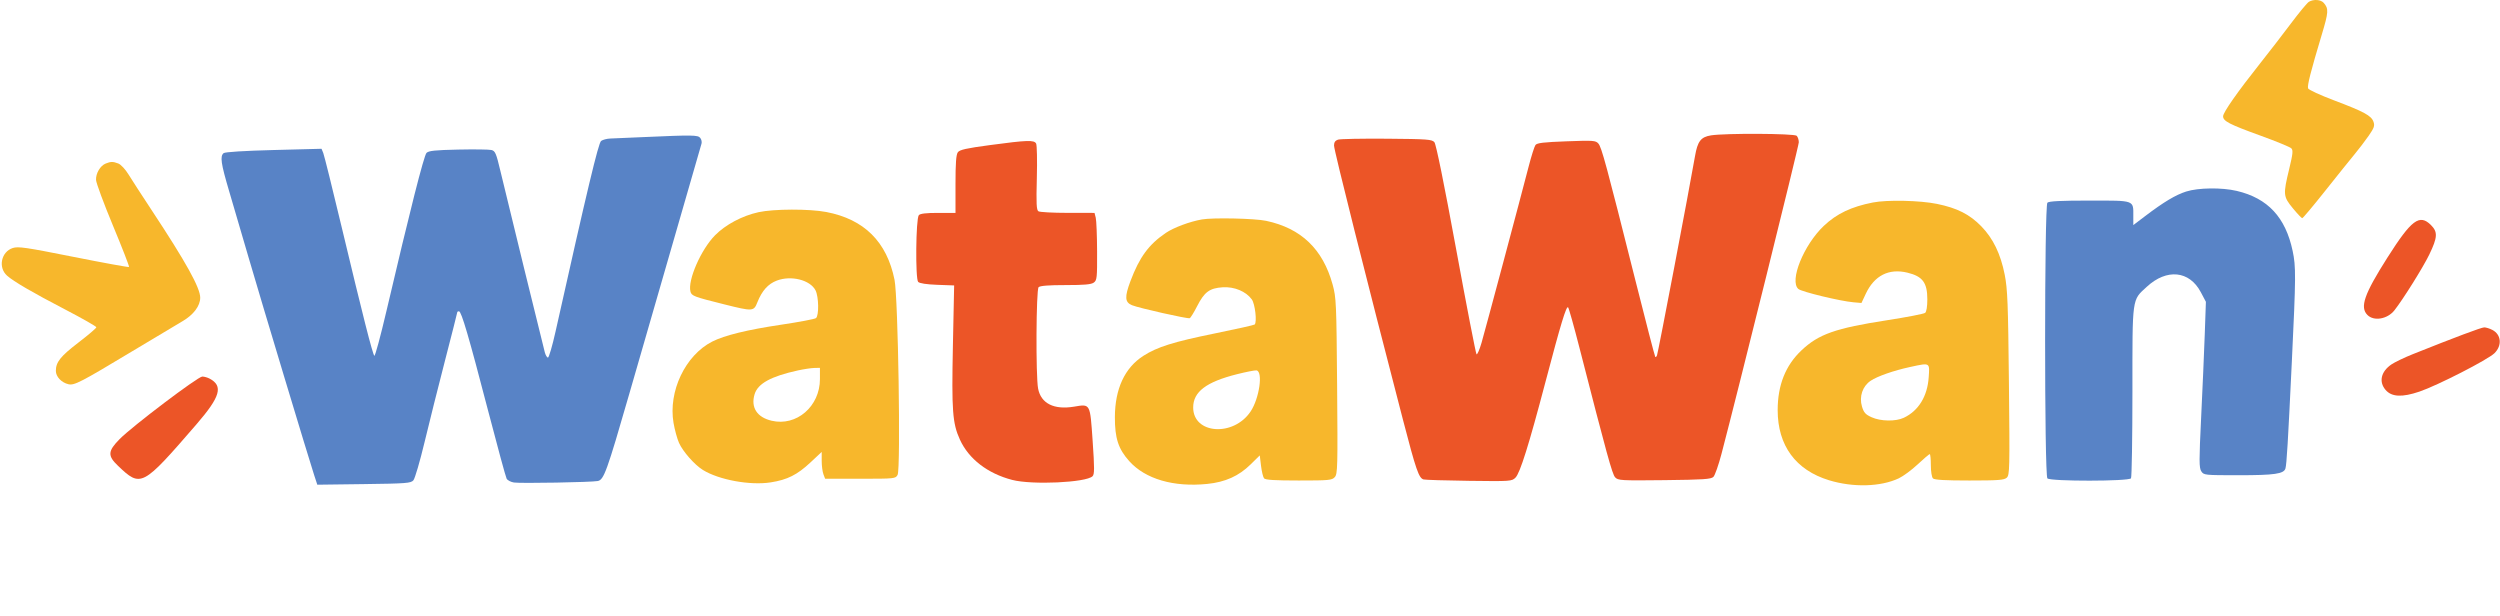 <svg width="1420" height="350" viewBox="0 0 1420 350" fill="none" xmlns="http://www.w3.org/2000/svg">
<path d="M398.47 81.558C398.74 80.592 398.402 79.13 397.72 78.308C396.361 76.67 393.414 76.629 365.724 77.86C357.199 78.238 348.623 78.608 346.665 78.681C344.708 78.753 342.354 79.376 341.435 80.063C339.894 81.215 333.611 107.494 315.551 188.313C313.708 196.563 311.755 203.234 311.212 203.138C310.669 203.042 309.88 201.692 309.459 200.138C308.33 195.968 287.314 110.166 284.212 97.06C281.846 87.067 281.28 85.74 279.157 85.207C277.842 84.877 269.347 84.766 260.28 84.96C247.144 85.241 243.483 85.624 242.262 86.846C240.789 88.319 232.822 119.755 219.519 176.586C216.137 191.036 213.032 202.511 212.62 202.086C211.611 201.046 205.885 178.497 194.267 129.813C188.951 107.538 184.158 88.231 183.614 86.909L182.626 84.505L155.466 85.21C138.667 85.646 127.814 86.324 127.015 86.986C124.901 88.741 125.492 92.837 130.116 108.467C132.532 116.632 137.525 133.663 141.212 146.313C148.385 170.927 175.43 260.677 178.426 269.813L180.23 275.313L206.727 274.97C230.797 274.658 233.369 274.461 234.806 272.816C235.677 271.82 238.529 262.075 241.145 251.159C243.761 240.244 249.011 219.296 252.812 204.609C256.614 189.922 259.724 177.66 259.724 177.359C259.724 177.059 260.161 176.813 260.695 176.813C262.081 176.813 266.26 191.072 277.233 233.24C282.518 253.549 287.253 270.934 287.756 271.872C288.258 272.81 290.144 273.799 291.946 274.07C295.779 274.646 336.133 273.923 339.547 273.218C343.015 272.502 344.682 267.89 357.365 223.931C363.653 202.141 375.363 161.588 383.389 133.813C391.414 106.038 398.201 82.523 398.47 81.558Z" fill="#5883C6"/>
<path d="M1379.81 144.637C1384.55 134.821 1384.73 131.783 1380.8 127.851C1374.3 121.352 1369.7 124.794 1355.98 146.428C1342.84 167.129 1340.29 174.496 1344.72 178.928C1348.4 182.604 1356.1 181.265 1360.03 176.265C1365.01 169.94 1376.32 151.843 1379.81 144.637Z" fill="#EC5527"/>
<path d="M1416.88 200.601C1421.29 196.219 1420.72 190.009 1415.65 187.391C1414.1 186.586 1412.01 185.94 1411.02 185.954C1409.4 185.978 1394.32 191.636 1370.49 201.161C1365.68 203.082 1360.19 205.719 1358.29 207.022C1352.38 211.073 1351.06 216.882 1355.01 221.471C1358.47 225.497 1364.36 225.791 1374.25 222.429C1384.54 218.932 1413.18 204.265 1416.88 200.601Z" fill="#EC5527"/>
<path d="M1318.78 19.631C1322.62 6.846 1322.74 4.966 1319.92 1.678C1318.26 -0.252 1314.19 -0.575 1311.47 1.009C1310.51 1.569 1305.95 7.068 1301.33 13.228C1296.72 19.388 1288.84 29.603 1283.81 35.928C1270.97 52.099 1262.72 63.867 1262.72 66.033C1262.72 68.807 1266.15 70.585 1283.93 77.031C1292.84 80.265 1300.73 83.506 1301.46 84.234C1302.56 85.333 1302.35 87.334 1300.26 95.993C1296.74 110.507 1296.84 111.629 1302.35 118.313C1304.89 121.401 1307.29 123.928 1307.67 123.928C1308.06 123.928 1313.97 116.888 1320.8 108.284C1327.63 99.68 1335.13 90.342 1337.47 87.534C1339.8 84.726 1343.37 80.043 1345.4 77.127C1348.53 72.612 1348.94 71.43 1348.13 69.15C1346.91 65.677 1342.8 63.451 1325.65 56.97C1317.9 54.041 1311.31 50.999 1311 50.21C1310.42 48.691 1312.5 40.509 1318.78 19.631Z" fill="#F7B72C"/>
<path d="M1302.22 142.516C1298.18 123.41 1288.1 112.587 1270.49 108.436C1261.96 106.424 1248.6 106.594 1241.71 108.801C1235.71 110.72 1228.98 114.755 1218.47 122.727L1211.72 127.848V122.822C1211.72 113.522 1212.86 113.928 1186.89 113.928C1170.52 113.928 1163.79 114.265 1162.92 115.128C1161.19 116.865 1161.19 269.991 1162.92 271.728C1164.67 273.478 1209.28 273.431 1210.41 271.678C1210.85 270.991 1211.21 248.828 1211.22 222.428C1211.22 168.105 1210.86 170.741 1219.38 162.891C1230.72 152.436 1243.56 153.708 1250.04 165.932L1252.95 171.428L1252.3 189.928C1251.94 200.103 1251.02 221.253 1250.26 236.928C1249.05 261.749 1249.06 265.718 1250.32 267.678C1251.74 269.887 1252.13 269.928 1271.6 269.928C1291.91 269.928 1297.23 269.158 1298.13 266.094C1298.83 263.68 1299.56 251.51 1301.76 205.498C1304.09 156.81 1304.13 151.527 1302.22 142.516Z" fill="#5883C6"/>
<path fill-rule="evenodd" clip-rule="evenodd" d="M1100.27 115.822C1111.71 118.181 1118.74 121.739 1125.35 128.509C1132.08 135.41 1136.34 144.19 1138.67 155.978C1140.29 164.2 1140.6 172.207 1141.07 217.578C1141.57 266.568 1141.5 269.825 1139.83 271.328C1138.34 272.679 1135.04 272.928 1118.6 272.928C1104.78 272.928 1098.78 272.579 1097.92 271.728C1097.25 271.049 1096.72 267.795 1096.72 264.228C1096.72 260.763 1096.44 257.928 1096.1 257.928C1095.76 257.928 1092.68 260.544 1089.27 263.741C1085.85 266.938 1081 270.516 1078.5 271.692C1068.2 276.533 1052.62 276.966 1038.93 272.792C1019.94 267.003 1009.72 253.065 1009.72 232.957C1009.72 218.762 1014.17 207.577 1023.22 199.019C1032.99 189.784 1042.49 186.44 1071.92 181.88C1083.09 180.15 1092.79 178.273 1093.47 177.709C1094.25 177.075 1094.72 174.138 1094.72 170.028C1094.72 160.554 1092.06 156.974 1083.44 154.876C1072.86 152.301 1064.61 156.499 1059.72 166.944L1057.31 172.093L1052.76 171.699C1045.23 171.045 1023.35 165.755 1021.47 164.134C1016.23 159.588 1024.49 139.111 1035.95 128.273C1043.26 121.361 1051.54 117.421 1063.8 115.015C1071.95 113.416 1090.62 113.829 1100.27 115.822ZM1084.83 208.475C1075.6 210.477 1066.33 213.719 1062.53 216.275C1057.9 219.383 1055.92 225.283 1057.6 230.911C1058.63 234.352 1059.58 235.415 1063.04 236.983C1068.24 239.347 1076.75 239.486 1081.39 237.282C1089.76 233.311 1094.8 225.062 1095.51 214.179C1095.76 210.393 1095.97 208.351 1095.05 207.481C1093.94 206.422 1091.18 207.097 1084.83 208.475Z" fill="#F7B72C"/>
<path d="M1021.72 80.821C1021.72 79.45 1021.18 77.788 1020.52 77.128C1019.19 75.794 979.784 75.603 971.815 76.892C966.087 77.818 964.22 80.247 962.77 88.658C959.516 107.523 941.911 199.814 941.183 201.821C940.905 202.587 940.461 202.997 940.195 202.732C939.93 202.466 934.746 182.489 928.676 158.338C912.355 93.407 909.704 83.618 907.881 81.544C906.342 79.793 905.064 79.703 889.731 80.267C876.718 80.746 873.006 81.191 872.138 82.377C871.534 83.204 869.787 88.729 868.256 94.654C863.274 113.937 843.683 187.234 841.511 194.714C840.348 198.721 839.063 201.646 838.656 201.214C838.249 200.781 833.04 173.908 827.082 141.494C820.2 104.063 815.696 81.91 814.736 80.778C813.369 79.166 810.796 78.976 787.725 78.786C773.7 78.67 761.213 78.909 759.975 79.319C758.414 79.835 757.725 80.854 757.725 82.647C757.725 85.376 775.899 157.677 796.883 238.428C804.275 266.875 805.89 271.561 808.571 272.327C809.481 272.587 821.121 272.941 834.439 273.114C858.014 273.42 858.71 273.372 860.789 271.3C863.393 268.706 868.42 252.669 877.803 217.026C886.47 184.101 889.695 173.475 890.686 174.571C891.113 175.042 894.001 185.328 897.105 197.428C912.736 258.363 915.742 269.29 917.374 271.092C919.025 272.917 920.514 273.003 945.387 272.724C967.63 272.473 971.897 272.188 973.222 270.862C974.082 270 976.139 264.15 977.793 257.862C987.062 222.618 1021.72 82.929 1021.72 80.821Z" fill="#EC5527"/>
<path fill-rule="evenodd" clip-rule="evenodd" d="M719.136 125.427C739.035 129.643 751.37 141.451 756.924 161.603C758.97 169.025 759.102 171.994 759.484 219.259C759.858 265.5 759.761 269.229 758.15 271.009C756.556 272.771 754.879 272.928 737.691 272.928C723.913 272.928 718.705 272.598 717.97 271.678C717.42 270.991 716.651 267.783 716.259 264.549L715.548 258.67L710.386 263.751C703.645 270.385 695.984 273.836 685.692 274.873C666.626 276.795 650.565 272.107 641.437 261.954C635.22 255.039 633.216 248.909 633.255 236.928C633.307 220.837 638.852 208.904 649.434 202.114C657.3 197.067 666.493 194.183 689.946 189.405C702.126 186.924 712.346 184.637 712.658 184.324C714.053 182.921 712.876 172.606 711.032 170.073C707.7 165.496 701.081 162.742 694.461 163.178C687.003 163.669 684.081 165.841 679.932 173.974C678.122 177.524 676.238 180.568 675.746 180.74C674.482 181.181 646.897 174.972 642.974 173.363C638.899 171.692 638.709 168.67 642.11 159.634C647.227 146.041 652.526 138.831 662.224 132.268C666.704 129.235 675.891 125.814 682.724 124.633C689.041 123.54 712.664 124.056 719.136 125.427ZM702.666 212.532C685.13 216.936 677.725 222.551 677.725 231.441C677.725 246.595 700.571 248.232 710.31 233.775C715.313 226.349 717.524 210.936 713.666 210.384C712.808 210.261 707.858 211.228 702.666 212.532Z" fill="#F7B72C"/>
<path d="M588.923 101.116C589.183 91.203 588.998 82.38 588.511 81.51C587.353 79.442 583.468 79.576 562.303 82.41C548.826 84.216 545.112 85.046 544.053 86.493C543.077 87.829 542.725 92.636 542.725 104.619V120.928H532.847C525.932 120.928 522.644 121.32 521.884 122.236C520.196 124.271 519.87 158.46 521.523 160.123C522.354 160.958 526.27 161.554 532.387 161.778L541.953 162.129L541.25 196.278C540.487 233.34 541.017 240.459 545.222 249.681C550.249 260.706 560.922 268.935 574.932 272.588C586.186 275.523 616.908 274.116 620.568 270.498C621.689 269.39 621.698 266.074 620.622 250.479C619.136 228.941 619.394 229.421 610.101 230.974C598.658 232.885 591.279 229.191 589.644 220.731C588.273 213.639 588.513 164.54 589.925 163.128C590.745 162.308 595.594 161.928 605.234 161.928C615.878 161.928 619.819 161.578 621.284 160.502C623.074 159.186 623.219 157.802 623.15 142.752C623.109 133.774 622.762 125.19 622.381 123.678L621.687 120.928L606.456 120.913C598.079 120.904 590.601 120.502 589.838 120.019C588.709 119.304 588.538 115.782 588.923 101.116Z" fill="#EC5527"/>
<path fill-rule="evenodd" clip-rule="evenodd" d="M469.303 120.412C490.861 124.536 503.727 137.311 508.093 158.928C510.14 169.064 511.672 266.288 509.839 269.714C508.676 271.886 508.274 271.928 488.664 271.928H468.674L467.699 269.363C467.163 267.952 466.724 264.526 466.724 261.748V256.699L460.387 262.627C452.801 269.723 447.217 272.523 437.711 273.998C426.02 275.812 408.354 272.571 399.244 266.94C394.5 264.008 387.841 256.448 385.659 251.515C384.622 249.169 383.23 244.083 382.566 240.213C379.499 222.328 389.242 201.826 404.51 194.037C411.483 190.48 424.506 187.289 443.724 184.431C453.899 182.917 462.787 181.23 463.474 180.681C465.246 179.266 465.064 168.486 463.207 164.895C460.156 158.995 449.329 156.279 441.214 159.379C436.249 161.275 432.813 165.112 430.199 171.678C428.11 176.924 427.703 176.95 411.416 172.886C394.011 168.543 392.801 168.083 392.17 165.57C390.554 159.128 398.15 141.763 406.133 133.652C412.087 127.602 421.609 122.546 430.862 120.521C439.495 118.632 459.7 118.574 469.303 120.412ZM453.224 210.402C437.87 213.767 430.422 217.866 428.598 223.955C426.357 231.433 429.968 237.025 438.301 238.982C452.426 242.301 465.724 230.823 465.724 215.314V208.928L462.474 209.007C460.686 209.051 456.524 209.679 453.224 210.402Z" fill="#F7B72C"/>
<path d="M73.009 99.108C71.19 96.139 68.664 93.429 67.194 92.87C64.127 91.704 62.972 91.708 60.033 92.892C56.931 94.141 54.382 98.465 54.546 102.2C54.623 103.95 58.975 115.689 64.217 128.287C69.459 140.885 73.544 151.397 73.294 151.646C73.045 151.895 58.868 149.314 41.79 145.911C14.541 140.48 10.307 139.865 7.214 140.886C0.65 143.052 -1.18 151.945 3.99 156.554C7.751 159.906 18.389 166.106 36.975 175.777C46.737 180.857 54.725 185.407 54.725 185.889C54.725 186.371 50.203 190.232 44.676 194.469C34.346 202.387 31.725 205.663 31.725 210.658C31.725 213.945 34.884 217.303 38.856 218.24C42.188 219.026 45.729 217.196 75.225 199.45C87.875 191.84 100.639 184.211 103.589 182.498C109.904 178.83 113.725 173.767 113.725 169.069C113.725 163.478 105.607 148.854 86.138 119.37C80.686 111.114 74.778 101.996 73.009 99.108Z" fill="#F7B72C"/>
<path d="M111.573 241.033C125.185 225.296 126.924 219.244 119.041 215.045C117.839 214.406 115.971 213.882 114.889 213.882C112.449 213.882 75.142 242.111 67.975 249.381C61.212 256.24 61.04 258.855 66.975 264.526C80.069 277.036 80.732 276.687 111.573 241.033Z" fill="#EC5527"/>
</svg>
